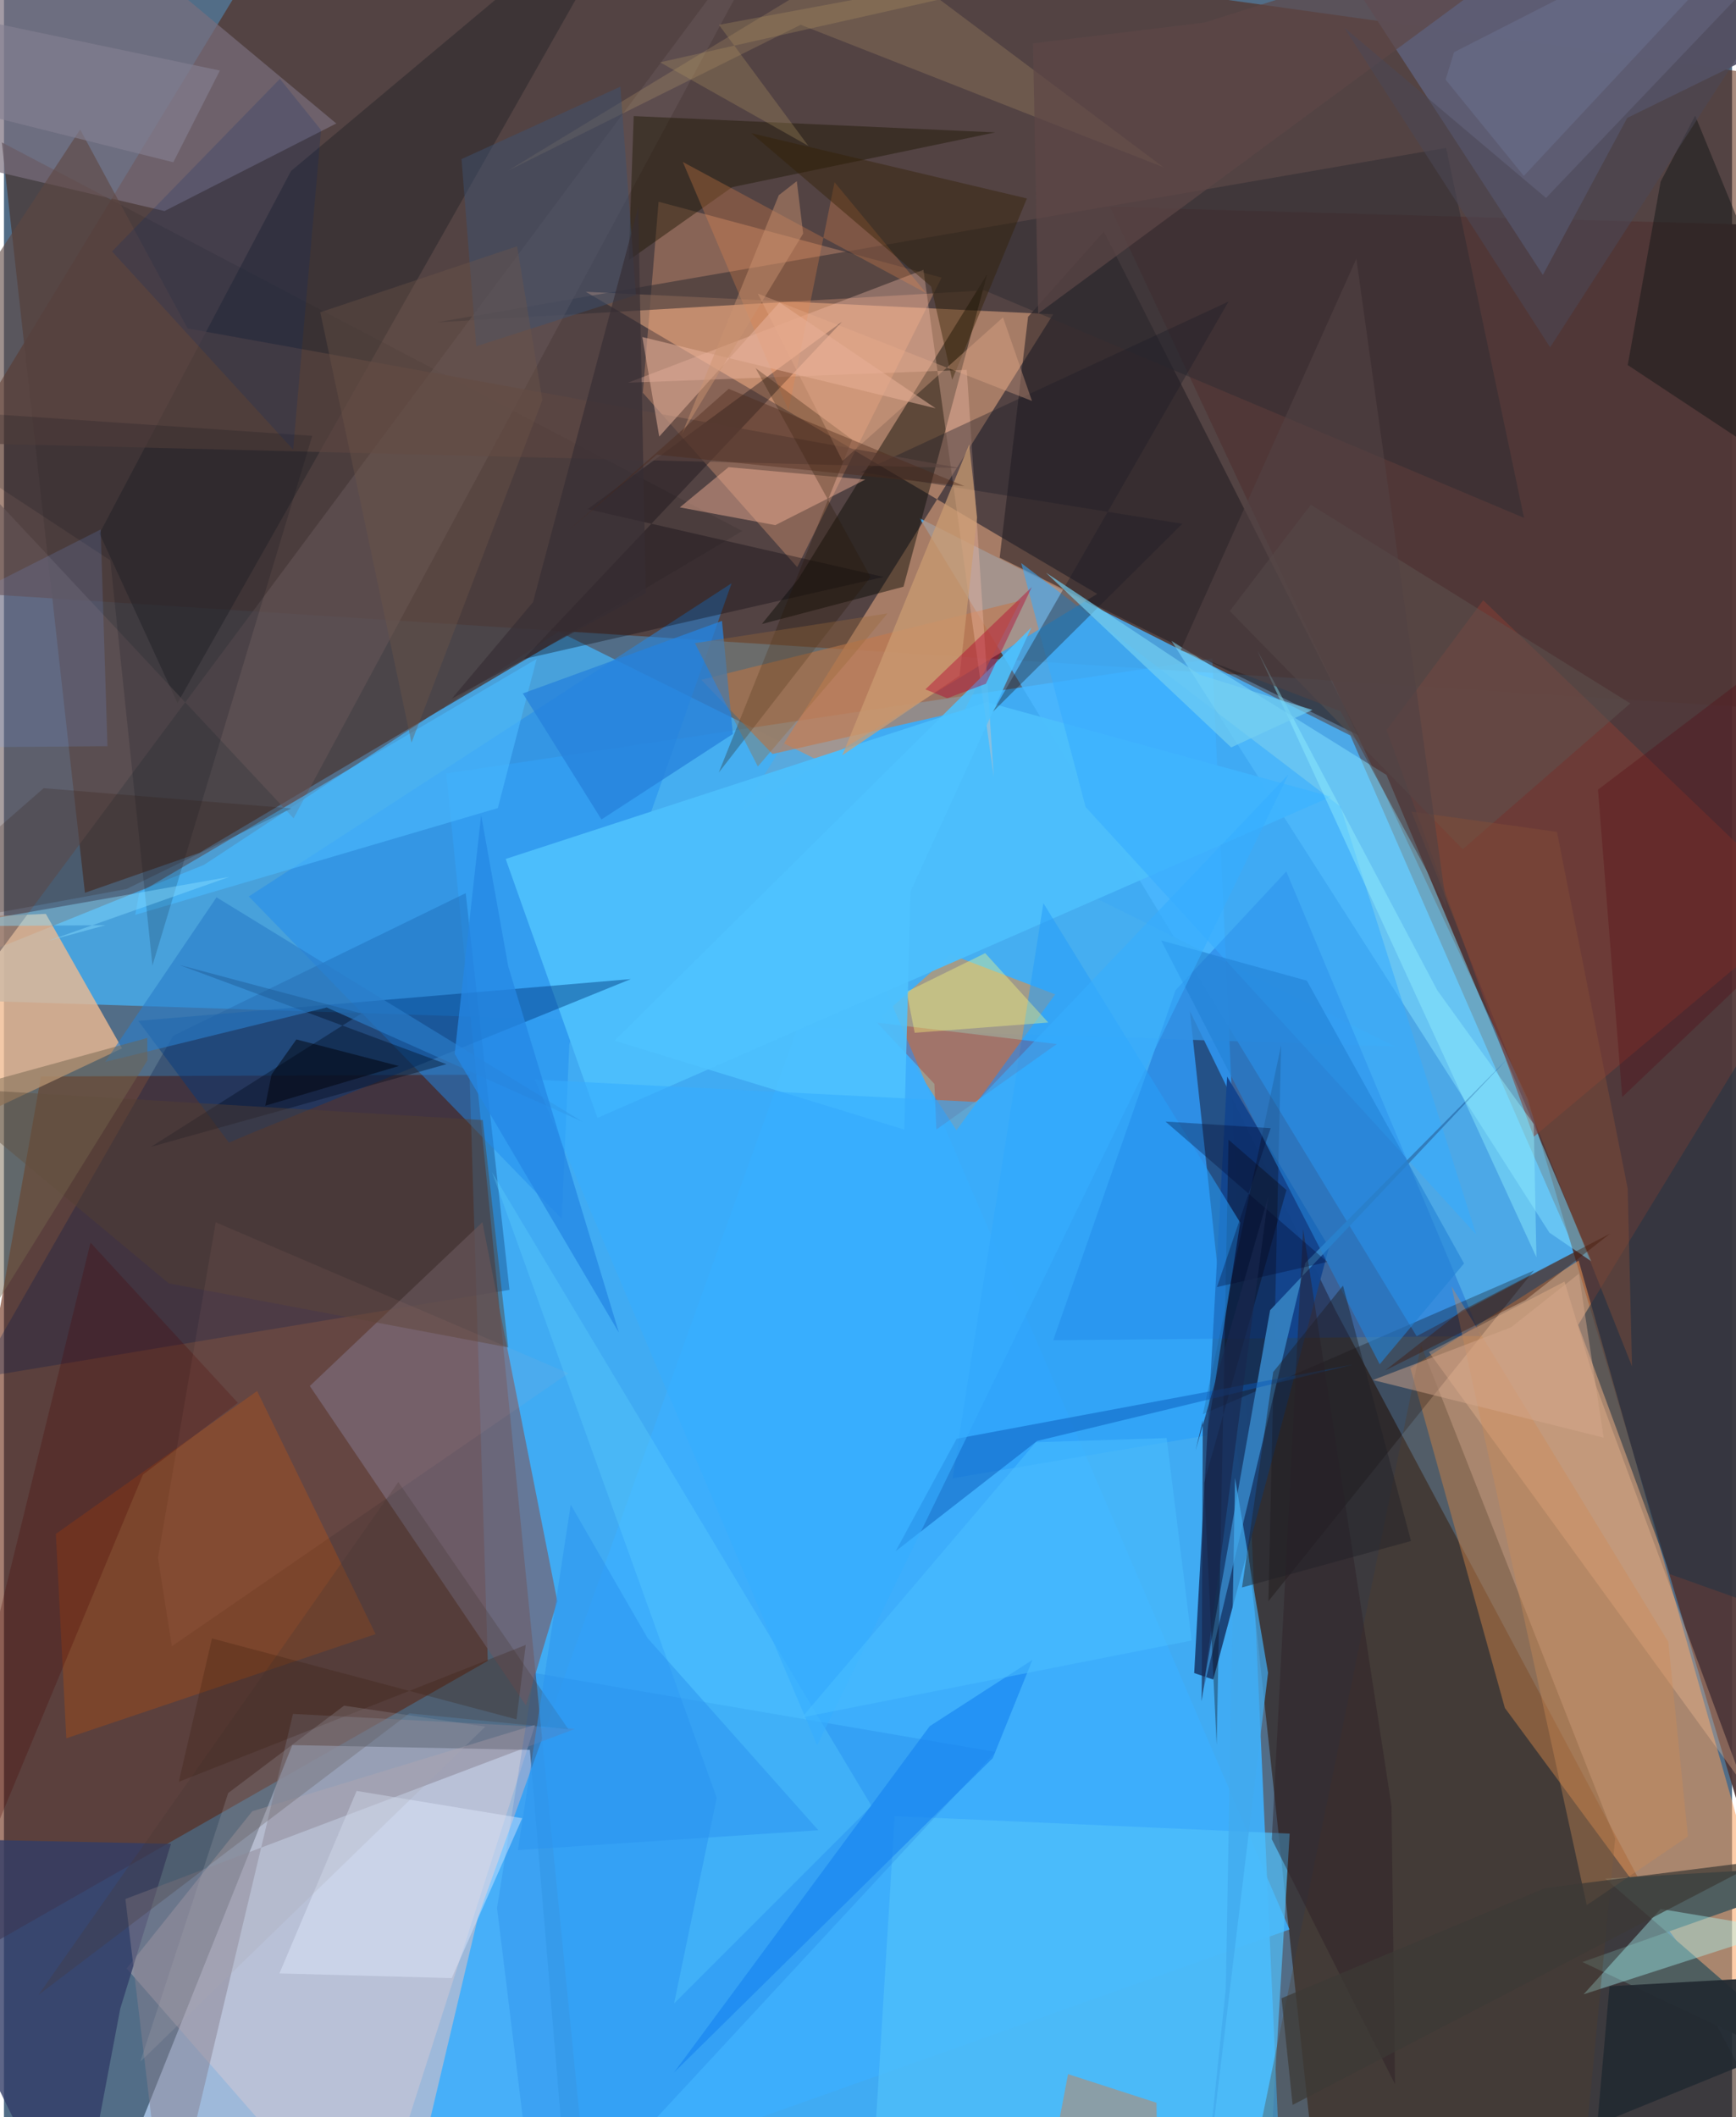 <svg xmlns="http://www.w3.org/2000/svg" width="228" height="278" viewBox="0 0 836 1024"><path fill="#526d87" d="M0 0h836v1024H0z"/><path fill="#3faef8" fill-opacity=".949" d="M618.333 1070.64L584.57 318.582l-370.543 55.534L284.665 1086z"/><path fill="#541c02" fill-opacity=".514" d="M898 345.575V42.699L148.204-62-62 283.945z"/><path fill="#631f06" fill-opacity=".569" d="M17.909 520.673L-62 972.287l296.05-168.981-8.8-283.5z"/><path fill="#bfdbff" fill-opacity=".694" d="M274.468 1086H42.735l96.757-241.961 114.951 2.305z"/><path fill="#290f01" fill-opacity=".541" d="M873.51 1063.798L644.055 633.59l-70.342-144.571 58.599 543.513z"/><path fill="#4bb7fe" fill-opacity=".804" d="M651.345 355.726l108.949 249.638-76.878 40.91-240.435-395.605z"/><path fill="#503636" fill-opacity=".941" d="M737.126 531.381l-201.973-431.26 328.797 9.08 6.446 869.5z"/><path fill="#f99c58" fill-opacity=".518" d="M883.952 1040.088L726.099 826.074l-45.715-164.4 81.395-51.985z"/><path fill="#c18f72" fill-opacity=".749" d="M528.886 287.245L356.982 392.043 507.6 151.996l-226.117-10.86z"/><path fill="#46aef0" fill-opacity=".804" d="M96.848 418.257L-62 482.437l734.833 23.671-404.524-200.65z"/><path fill="#4a3c3c" fill-opacity=".82" d="M94.516 412.5l262.657-155.665L-1.02 68.879l40.187 362.93z"/><path fill="#fb8827" fill-opacity=".506" d="M458.064 461.672l50.478 19.266-47.753 65.756-36.001-55.335z"/><path fill="#3daefc" fill-opacity=".89" d="M191.736 1086l430.166-152.778-214.949-500.07L229.28 927.386z"/><path fill="#1b4477" fill-opacity=".98" d="M641.027 603.273l-56.02 209.058-9.203-3.131 15.925-288.491z"/><path fill="#efbb91" fill-opacity=".788" d="M-62 445.49l16.361 110.046L57.12 507.053l-36.861-65.046z"/><path fill="#ffaf82" fill-opacity=".31" d="M383.752 274.319l-74.682-84.351 7.625-92.395 136.911 36.7z"/><path fill="#001749" fill-opacity=".275" d="M81.885 500.938L-12.896 666.49l257.459-42.635-21.179-191.873z"/><path fill="#221d22" fill-opacity=".561" d="M532.104 112.025l-36.67 41.211-13.732 116.492 173.816 86.027z"/><path fill="#736575" fill-opacity=".725" d="M147.965 670.36l104.58 154.527 15.149-50.477-36.251-183.254z"/><path fill="#0048c4" fill-opacity=".286" d="M507.592 648.246l59.2-169.324 53.576-57.44 94.062 224.714z"/><path fill="#5e5d73" fill-opacity=".996" d="M878.313 11.42L617.555-62 744.49 132.956l40.776-75.919z"/><path fill="#ffd4d2" fill-opacity=".282" d="M59.351 952.08L176.24 1086l80.704-251.768-136.816 41.803z"/><path fill="#0a0903" fill-opacity=".455" d="M384.289 280.043l91.323-147.32-40.434 151.047-68.535 18.039z"/><path fill="#81e0ff" fill-opacity=".506" d="M767.946 610.087l-20.332-13.927-182.796-286.172 104.02 64.836z"/><path fill="#7a6e7d" fill-opacity=".69" d="M14.77-62l146 121.727-83.077 42.348L-62 69.39z"/><path fill="#208cee" fill-opacity=".482" d="M269.86 589.521L118.433 433.59l233.574-151.48-78.495 222.875z"/><path fill="#4f5e5f" d="M763.626 948.964L898 901.504l-123.385 7.102 115.31 100.055z"/><path fill="#c0794f" fill-opacity=".639" d="M464.644 343.636l-92.851 21.042-34.449-35.892 154.528-38.304z"/><path fill="#323c67" fill-opacity=".788" d="M-62 888.766l142.799 3.027-24.522 79.659L34.605 1086z"/><path fill="#4dbffc" fill-opacity=".98" d="M642.002 385.326L475.58 339.61l-232.863 75.833 44.419 125.227z"/><path fill="#853d34" fill-opacity=".545" d="M740.073 549.823L668.921 353.08l46.697-62.754L871.313 439.67z"/><path fill="#924821" fill-opacity=".584" d="M25.108 741.903l5.061 98.86 149.607-50.41-57.294-117.585z"/><path fill="#26242a" fill-opacity=".471" d="M138.859 82.729L46.23 258.027l37.714 81.992L311.588-62z"/><path fill="#302d32" fill-opacity=".541" d="M735.365 250.472l-37.684-178.95-488.064 84.35 264.687-15.434z"/><path fill="#51c0fa" fill-opacity=".698" d="M420.482 1048.325l193.238-22.884 8.262-138.574-191.072-8.475z"/><path fill="#0e0000" fill-opacity=".282" d="M580.005 684.014l160.167-69.524L611.71 774.44l6.145-268.899z"/><path fill="#f9c3ac" fill-opacity=".337" d="M444.83 130.496l33.992 245.263-13.04-196.876L301.87 185.1z"/><path fill="#ffc699" fill-opacity=".306" d="M689.366 653.94l65.594-34.094 15.4 50.917 71.094 192.382z"/><path fill="#0d0b11" fill-opacity=".353" d="M251.465 318.755l174.05-39.7-143.11-32.804 122.948-90.586z"/><path fill="#878191" fill-opacity=".486" d="M78.626 1086L58.758 918.464l217.641-82.31-136.574-7.201z"/><path fill="#00397e" fill-opacity=".443" d="M108.843 552.642l12.003-5.07 182.397-74.026-238.273 20.21z"/><path fill="#655657" fill-opacity=".565" d="M386.455-62L140.117 395.771-62 179.557V540.91z"/><path fill="#233544" fill-opacity=".561" d="M841.093 510.567l30.814 274.286-65.897-23.445-44.436-120.584z"/><path fill="#35acff" fill-opacity=".549" d="M523.275 390.314l188.93 206.763-65.65-206.926-154.43-117.818z"/><path fill="#abfdfd" fill-opacity=".388" d="M898 939.47v-18.13l-133.8 43.24 37.26-41.277z"/><path fill="#9d958e" fill-opacity=".765" d="M558.413 1086h-59.335l15.7-82.828 42.786 13.852z"/><path fill="#1f1803" fill-opacity=".447" d="M352.282 90.52l-50.057 35.374 2.433-69.746 174.897 7.896z"/><path fill="#337dbc" fill-opacity=".996" d="M727.451 512l-97.893 98.834-50.568 211.631 33.535-188.76z"/><path fill="#232b32" fill-opacity=".945" d="M845.928 996.912l-75.143 30.618 5.934-66.844 81.3-4.519z"/><path fill="#171818" fill-opacity=".514" d="M818.153 55.929L898 250.988l-112.465-74.424 15.936-88.74z"/><path fill="#0158d3" fill-opacity=".149" d="M258.561 1086l-20.02-163.195 17.993-113.664 223.15 38.19z"/><path fill="#1b1c27" fill-opacity=".369" d="M570.05 253.344l-91.656 90.944 114-198.42-177.868 82.472z"/><path fill="#000b1e" fill-opacity=".384" d="M172.95 490.189L71.142 554.68l142.919-39.976L84.749 466.68z"/><path fill="#e2be7d" fill-opacity=".188" d="M420.222-24.516L243.782 82.583l141.646-70.596 175.46 68.886z"/><path fill="#e1eaff" fill-opacity=".431" d="M216.613 956.741l-83.345-2.27 37.344-88.265 80.097 13.2z"/><path fill="#543d28" fill-opacity=".329" d="M779.442 889.217L685.548 650.61 596.054 1086h164.32z"/><path fill="#0c0005" fill-opacity=".329" d="M592.4 551.24l28.036 24.33-39.87 141.668 6.111 126.57z"/><path fill="#fdb99e" fill-opacity=".427" d="M326.963 245.404l23.581-19.461 66.14 6.01-43.54 22.043z"/><path fill="#4abaff" fill-opacity=".624" d="M238.92 390.84L63.546 442.467l1.852-10.65 192.3-113.129z"/><path fill="#2781dc" fill-opacity=".765" d="M251.021 335.387l96.337-35.087 5.254 54.709-63.565 41.344z"/><path fill="#ea894b" fill-opacity=".282" d="M328.421 78.346l117.822 63.49-44.428-53.703-22.248 110.413z"/><path fill="#5d534f" fill-opacity=".51" d="M786.77 340.21l-81.032 70.544-112.721-115.228 39.19-51.395z"/><path fill="#289ef9" fill-opacity=".545" d="M581.872 694.293l16.192-102.966-95.219-154.51L458.9 714.99z"/><path fill="#2382d5" fill-opacity=".608" d="M706.342 611.09l-40.798 48.767L559.82 454.866l70.467 19.449z"/><path fill="#ac0006" fill-opacity=".243" d="M422.408 494.623l27.712 29.619.964 22.05 58.233-41.319z"/><path fill="#cd8c56" fill-opacity=".376" d="M765.714 921.458l-65.418-299.315 104.859 171.96 9.503 94.119z"/><path fill="#cc9d72" fill-opacity=".702" d="M470.782 250.278l-8.464 76.477-56.774 38.577 61.442-150.411z"/><path fill="#5d4642" fill-opacity=".6" d="M462.426 226.392L-62 213.236 36.854 62.635l51.999 96.22z"/><path fill="#321f03" fill-opacity=".42" d="M494.867 95.987L361.564 64.435l86.988 74.143 10.173 45.103z"/><path fill="#0958b6" fill-opacity=".471" d="M460.893 695.855l191.673-35.844-152.715 36.92-68.475 53.324z"/><path fill="#2b7dca" fill-opacity=".624" d="M156.138 487.29l123.746 55.257L102.841 434.01 48.96 513.613z"/><path fill="#e7b19b" fill-opacity=".541" d="M375.15 146.29l-58.143 64.87-8.172-48.146 141.883 34.472z"/><path fill="#463835" fill-opacity=".275" d="M190.788 716.807l82.24 119.525-76.94-7.635L16.72 964.826z"/><path fill="#4d0707" fill-opacity=".271" d="M67.245 713.199l45.916-34.707-71.283-77.446L-62 1024.244z"/><path fill="#533f32" fill-opacity=".447" d="M243.908 651.68l-12.289-109.94-265.744-15.862L79.77 620.736z"/><path fill="#3d5171" fill-opacity=".482" d="M298.203 41.913l7.543 100.74-77.275 24.844-7.108-90.56z"/><path fill="#ffff7d" fill-opacity=".357" d="M436.689 479.676l38.003-18.67 30.516 33.56-64.62 4.962z"/><path fill="#271502" fill-opacity=".275" d="M363.588 178.04l46.723 34.57-64.513 161.05 73.44-94.554z"/><path fill="#5fd7ff" fill-opacity=".286" d="M344.82 869.516l-20.618 99.457 95.5-95.496-183.576-306.495z"/><path fill="#1583f0" fill-opacity=".62" d="M447.828 834.911l-123.737 167.554 154.286-152.14 19.156-47.482z"/><path fill="#000a14" fill-opacity=".165" d="M-62 196.502l113.469 74.532 20.358 195.989 77.313-256.227z"/><path fill="#2c2025" fill-opacity=".435" d="M671.27 873.643l-42.747-279.207L613.36 889.6l59.609 118.506z"/><path fill="#4ec2fe" fill-opacity=".875" d="M435.527 546.33l3.09-115.25 58.45-127.615-201.72 199.87z"/><path fill="#54000d" fill-opacity=".275" d="M782.864 530.614L771.15 381.926 898 285.588v135.415z"/><path fill="#91f0ff" fill-opacity=".42" d="M741.372 608.116l-1.304-64.43-46.608-64.618-87.049-164.347z"/><path fill="#36adff" fill-opacity=".6" d="M393.39 844.144l-136.513-321.98 213.577 10.832 150.9-158.368z"/><path fill="#d6a98c" fill-opacity=".471" d="M773.893 695.335l-12.003-79.268-32.782 25.912-66.819 25.489z"/><path fill="#78a3ff" fill-opacity=".153" d="M-46.176 361.646l96.248-.731-3.286-104.828L-62 311.075z"/><path fill="#5d4746" fill-opacity=".698" d="M497.85 20.972l82.895-10.054 193.369-61.095L500.29 151.69z"/><path fill="#b3022e" fill-opacity=".412" d="M445.76 333.424l10.61 4.287 18.682-7.005 22.171-46.733z"/><path fill="#ffb9a8" fill-opacity=".059" d="M74.506 753.419l6.715 42.809 191.86-132.02-170.63-73.03z"/><path fill="#e9ac8c" fill-opacity=".349" d="M497.325 193.922l-132.633-51.916 40.985 80.919 77.634-69.421z"/><path fill="#012b6f" fill-opacity=".184" d="M133.493 38.138l-81.21 83.465 87.606 95.832L153.405 62.9z"/><path fill="#74d0f2" fill-opacity=".675" d="M593.697 361.502l-89.57-84.477 74.125 49.226 54.73 17.115z"/><path fill="#000529" fill-opacity=".306" d="M640.216 610.36l-78.292-67.902 50.878 3.197-25.98 76.853z"/><path fill="#99693b" fill-opacity=".353" d="M427.412 296.692L411.64 315.83l-46.935 54.906-30.432-59.676z"/><path fill="#372d33" fill-opacity=".647" d="M306.812 100.365l-50.884 190.897-39.243 46.649 93.842-51.043z"/><path fill="#3c3936" fill-opacity=".718" d="M745.731 913.145l-127.68 53.344 5.36 51.592 226.971-118.114z"/><path fill="#834d38" fill-opacity=".443" d="M751.282 402.341l-70.373-9.81L787.608 660.84l-2.084-85.962z"/><path fill="#41a9ed" fill-opacity=".737" d="M591.092 961.749L578.162 1086l33.368-276.926-15.969-94.21z"/><path fill="#2e1407" fill-opacity=".192" d="M139.08 391.006l-79.839 38.99L-62 452.246l81.207-71.028z"/><path fill="#8df" fill-opacity=".431" d="M49.126 447.485l-75.919.524 135.86-23.906-87.725 30.976z"/><path fill="#847f91" fill-opacity=".62" d="M-45.504 2.642l149.97 31.477L81.93 78.478-62 42.503z"/><path fill="#6e5547" fill-opacity=".365" d="M153.024 151.034l95.225-31.921 12.222 74.396-63.322 165.687z"/><path fill="#72644d" fill-opacity=".475" d="M69.334 502.02l.078 10.804-116.585 187.814L-62 538.125z"/><path fill="#2a94f0" fill-opacity=".522" d="M248.639 894.84l25.551-167.05 37.216 64.534 82.561 92.897z"/><path fill="#4c4856" fill-opacity=".549" d="M896.38-62L746.01 95.727l-97.69-82.492 99.669 154.756z"/><path fill="#cb9372" fill-opacity=".463" d="M383.552 87.627l3.086 25.333-58.554 96.753 46.763-115.306z"/><path fill="#2588e5" fill-opacity=".761" d="M230.856 394.24l-12.812 115.483 79.454 134.828-53.544-177.182z"/><path fill="#1f1f27" fill-opacity=".451" d="M647.784 621.823l-33.756 41.775-15.1 104.197 81.763-22.459z"/><path fill="#4d2919" fill-opacity=".388" d="M315.843 219.904l-43.147 37.056 77.91-68.89 114.045 47.06z"/><path fill="#401604" fill-opacity=".392" d="M735.945 628.896l41.081-32.248-71.69 37.194-37.18 29.013z"/><path fill="#18284e" fill-opacity=".667" d="M579.97 686.958l-3.533 14.66 35.222-122.944-32.221 244.23z"/><path fill="#4ac0ff" fill-opacity=".529" d="M574.572 793.46l-188.537 37.198 113.162-133.102 63.272-2.029z"/><path fill="#7881a7" fill-opacity=".298" d="M701.494 25.264l-4.06 13.267 37.838 46.565L872.546-62z"/><path fill="#524143" fill-opacity=".616" d="M569.293 314.433l77.361 29.613 51.31 95.005-43.705-313.916z"/><path fill="#b09561" fill-opacity=".298" d="M345.882 12.006l43.236 58.535-71.684-40.402 331.721-74.59z"/><path fill="#361c0c" fill-opacity=".247" d="M84.58 861.803L252.423 795.6l-4.466 35.996-147.32-39.133z"/><path fill="#aba7b3" fill-opacity=".227" d="M108.48 867.228L65.957 997.176 232.895 835.09l-68.373-10.117z"/><path fill="#00040b" fill-opacity=".49" d="M191.036 515.598l-64.61 19.194 3.026-15.077 12.015-16.975z"/></svg>